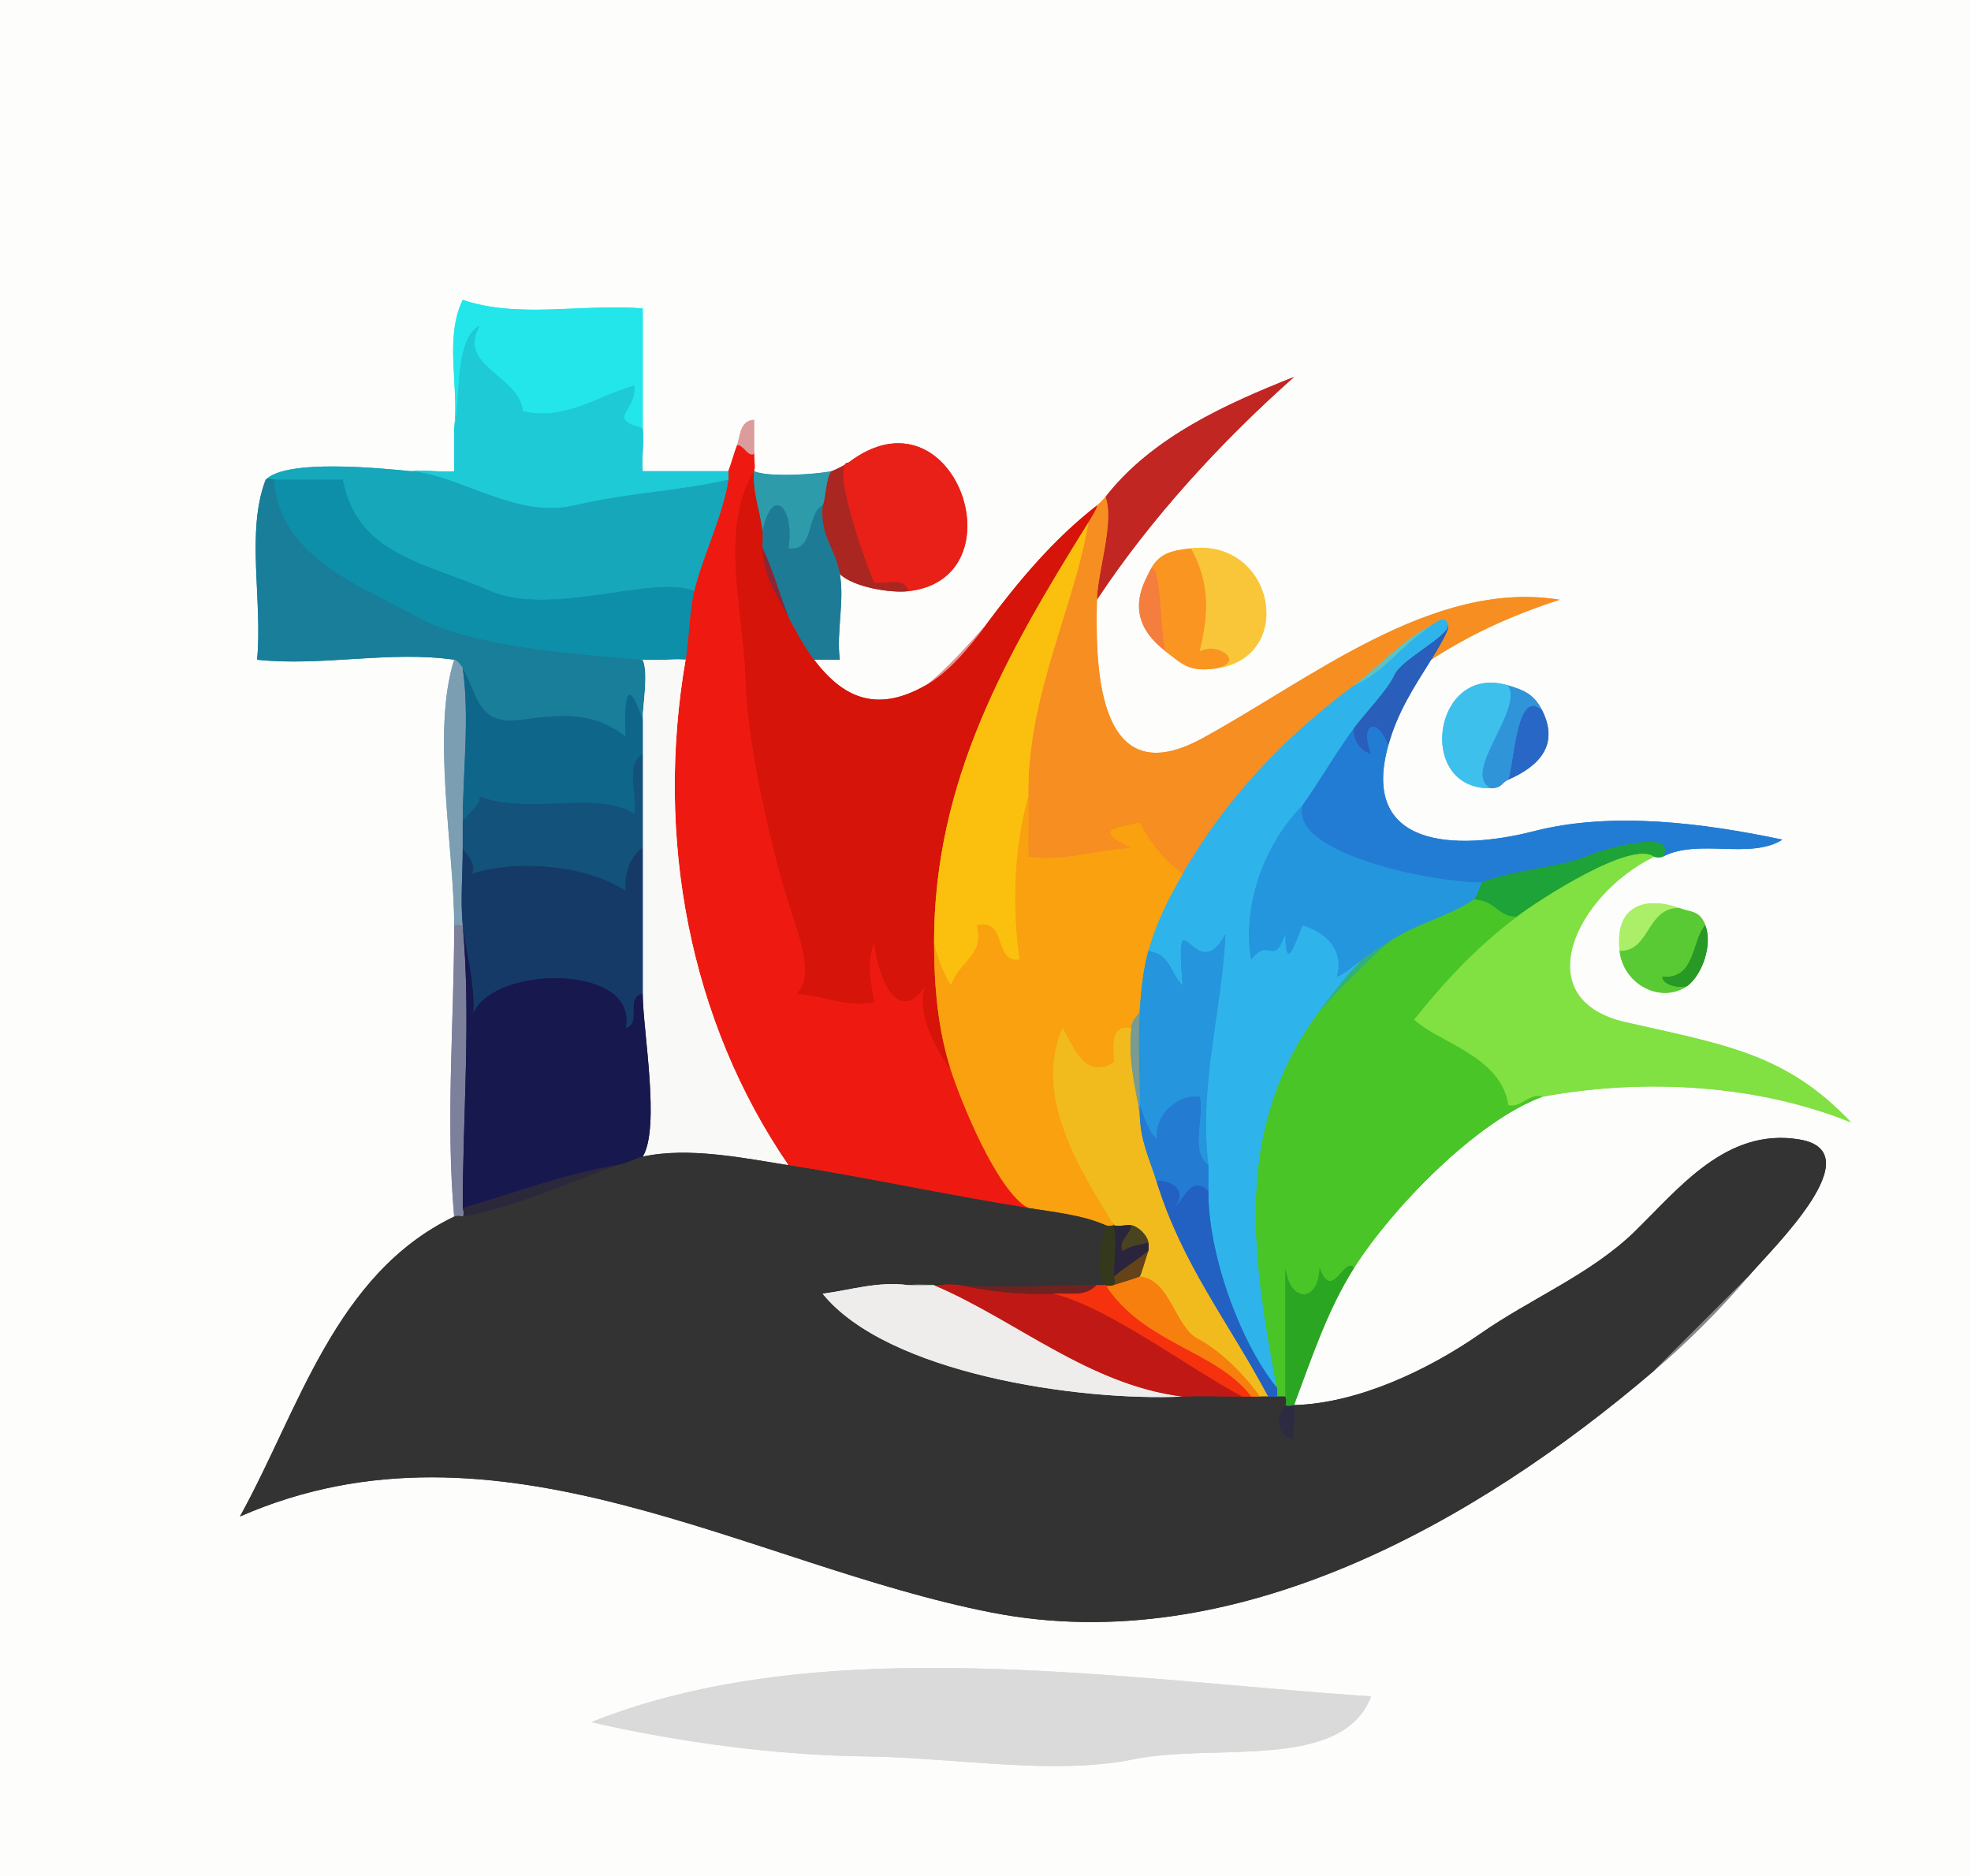 <svg xmlns="http://www.w3.org/2000/svg" xmlns:v="https://svgstorm.com"
viewBox = "0 0 230 219"
width="230"
height="219">
<g fill="None" fill-opacity="0.0" stroke="#FDFDFC" stroke-opacity="1.00" stroke-width="0.3"><path d="
M 0.00 219.00 
L 230.00 219.00
L 230.00 0.00
L 0.00 0.00
L 0.00 219.00
M 75.00 50.00 
C 75.20 51.64 74.85 53.35 75.00 55.00
C 78.33 55.00 81.67 55.00 85.00 55.00
C 85.37 54.00 85.63 52.98 86.00 52.00
C 86.39 50.97 86.28 49.10 88.00 49.00
C 88.00 50.33 88.00 51.67 88.00 53.00
C 87.98 53.50 88.16 54.55 88.00 55.00
C 89.63 55.73 95.22 55.38 97.00 55.00
C 97.36 54.92 98.74 54.20 99.00 54.00
C 111.36 44.58 119.27 67.51 106.00 69.00
C 103.87 69.24 99.59 68.52 98.00 67.00
C 98.57 70.23 97.57 73.74 98.00 77.00
C 97.00 77.00 96.00 77.00 95.00 77.00
C 98.63 81.83 102.65 83.04 108.00 80.00
C 109.95 78.69 113.45 74.78 115.00 73.00
C 118.78 67.92 122.90 62.97 128.00 59.00
C 128.04 59.01 128.79 58.27 129.00 58.00
C 134.44 51.01 143.12 47.13 151.00 44.00
C 142.38 51.65 134.20 60.61 128.00 70.00
C 127.87 76.66 127.59 93.08 140.22 86.22 C 152.85 79.36 167.17 67.58 182.00 70.00
C 176.70 71.70 171.70 73.94 167.00 77.00
C 164.96 80.28 163.10 83.06 162.00 87.00
C 158.67 98.94 169.85 99.36 179.01 97.01 C 188.17 94.65 199.00 96.10 208.00 98.00
C 204.18 100.39 198.22 97.80 194.00 100.00
C 193.56 100.16 193.00 100.00 193.00 100.00
C 183.92 104.44 178.03 116.66 189.69 119.31 C 201.36 121.95 208.47 123.01 216.00 131.00
C 205.12 126.60 192.03 125.79 180.00 128.00
C 172.14 130.90 162.30 141.20 158.00 148.00
C 154.86 152.96 153.02 158.63 151.00 164.00
C 158.49 163.80 166.72 159.86 172.70 155.70 C 178.67 151.53 185.61 148.75 190.75 143.75 C 195.89 138.75 201.45 131.55 210.00 133.00 C 218.55 134.45 206.85 145.67 204.00 149.00
C 200.63 152.94 196.89 156.67 193.00 160.00
C 172.36 177.64 144.10 193.73 115.78 188.22 C 87.45 182.71 58.03 163.84 28.00 177.00
C 34.89 164.54 39.09 148.69 53.00 142.00
C 51.99 130.87 53.00 119.18 53.00 108.00
C 53.00 99.14 50.32 85.37 53.00 77.00
C 45.49 75.92 37.55 77.81 30.00 77.00
C 30.66 70.17 28.68 62.01 31.00 56.00
C 33.38 53.53 44.39 54.65 48.00 55.00
C 49.64 54.80 51.35 55.15 53.00 55.00
C 53.00 53.33 53.00 51.67 53.00 50.00
C 53.60 45.06 51.82 39.52 54.00 35.00
C 60.51 37.23 68.08 35.41 75.00 36.00
C 75.00 40.67 75.00 45.33 75.00 50.00
M 142.00 78.00 
C 138.79 78.47 138.05 77.59 136.00 76.00
C 132.87 73.58 131.97 70.73 134.00 67.00
C 135.08 64.55 136.62 64.28 139.00 64.00
C 148.70 62.88 151.29 76.63 142.00 78.00
M 176.00 80.00 
C 177.89 80.57 179.06 81.06 180.00 83.00
C 181.97 87.04 179.49 89.48 176.00 91.00
C 175.21 91.35 175.30 91.97 174.00 92.00
C 165.16 92.23 167.18 77.34 176.00 80.00
M 196.00 106.00 
C 197.44 106.52 198.34 106.27 199.00 108.00
C 199.87 110.28 198.64 113.68 197.00 115.00
C 193.91 117.25 189.44 114.95 189.00 111.00
C 188.38 105.52 192.16 104.61 196.00 106.00
M 160.00 198.00 
C 156.63 206.81 141.67 203.41 132.33 205.33 C 122.99 207.25 111.42 205.13 101.00 205.00 C 90.58 204.88 78.96 203.31 69.00 201.00
C 95.91 190.25 130.58 196.02 160.00 198.00 Z"/>
</g>
<g fill="None" fill-opacity="0.0" stroke="#22E6EA" stroke-opacity="1.00" stroke-width="0.3"><path d="
M 53.00 50.00 
C 53.82 46.66 52.95 39.56 56.00 38.00
C 53.16 42.69 60.71 43.92 61.00 48.00
C 65.96 49.14 69.70 46.24 74.00 45.00
C 74.39 48.05 70.56 48.75 75.00 50.00
C 75.00 45.33 75.00 40.67 75.00 36.00
C 68.08 35.41 60.51 37.23 54.00 35.00
C 51.82 39.52 53.60 45.06 53.00 50.00 Z"/>
</g>
<g fill="None" fill-opacity="0.0" stroke="#1ECAD6" stroke-opacity="1.00" stroke-width="0.3"><path d="
M 53.00 50.00 
C 53.00 51.67 53.00 53.33 53.00 55.00
C 51.35 55.15 49.64 54.80 48.00 55.00
C 53.93 55.57 60.20 60.56 67.00 59.00 C 73.80 57.44 78.58 57.43 85.00 56.00
C 85.08 55.51 85.00 55.00 85.00 55.00
C 81.67 55.00 78.33 55.00 75.00 55.00
C 74.85 53.35 75.20 51.64 75.00 50.00
C 70.56 48.75 74.39 48.05 74.00 45.00
C 69.70 46.24 65.96 49.14 61.00 48.00
C 60.71 43.92 53.16 42.69 56.00 38.00
C 52.95 39.56 53.82 46.66 53.00 50.00 Z"/>
</g>
<g fill="None" fill-opacity="0.0" stroke="#C22622" stroke-opacity="1.00" stroke-width="0.3"><path d="
M 129.00 58.00 
C 130.07 60.92 128.07 66.72 128.00 70.00
C 134.20 60.61 142.38 51.65 151.00 44.00
C 143.12 47.13 134.44 51.01 129.00 58.00 Z"/>
</g>
<g fill="None" fill-opacity="0.0" stroke="#DD9C9C" stroke-opacity="1.00" stroke-width="0.3"><path d="
M 86.00 52.00 
C 86.65 51.77 87.27 53.43 88.00 53.00
C 88.00 51.67 88.00 50.33 88.00 49.00
C 86.28 49.10 86.39 50.97 86.00 52.00 Z"/>
</g>
<g fill="None" fill-opacity="0.0" stroke="#EE1A11" stroke-opacity="1.00" stroke-width="0.3"><path d="
M 85.00 55.00 
C 85.00 55.00 85.08 55.51 85.00 56.00
C 84.29 60.37 81.93 65.05 81.00 69.00
C 80.39 71.59 80.45 74.37 80.00 77.00
C 76.43 97.73 80.42 119.11 92.00 136.00
C 101.37 137.49 110.62 139.51 120.00 141.00
C 116.32 138.99 112.12 128.46 111.00 125.00
C 110.46 124.16 106.60 118.86 108.00 115.00
C 105.12 119.45 102.64 115.10 102.00 110.00
C 101.07 112.29 101.60 114.42 102.00 117.00
C 98.74 117.60 96.09 116.17 93.00 116.00
C 95.44 113.38 92.63 108.06 91.02 101.97 C 89.41 95.88 87.21 86.47 87.00 79.00 C 86.79 71.53 83.89 61.70 88.00 55.00
C 88.16 54.55 87.98 53.50 88.00 53.00
C 87.27 53.43 86.65 51.77 86.00 52.00
C 85.63 52.98 85.37 54.00 85.00 55.00 Z"/>
</g>
<g fill="None" fill-opacity="0.0" stroke="#E92017" stroke-opacity="1.00" stroke-width="0.3"><path d="
M 99.00 54.00 
C 96.78 54.00 101.14 66.16 102.00 68.00
C 103.28 68.28 105.50 67.24 106.00 69.00
C 119.27 67.51 111.36 44.58 99.00 54.00 Z"/>
</g>
<g fill="None" fill-opacity="0.0" stroke="#AA2621" stroke-opacity="1.00" stroke-width="0.3"><path d="
M 97.00 55.00 
C 96.39 55.73 96.36 58.05 96.00 59.00
C 95.62 62.54 97.47 63.99 98.00 67.00
C 99.59 68.52 103.87 69.24 106.00 69.00
C 105.50 67.24 103.28 68.28 102.00 68.00
C 101.14 66.16 96.78 54.00 99.00 54.00
C 98.74 54.20 97.36 54.92 97.00 55.00 Z"/>
</g>
<g fill="None" fill-opacity="0.0" stroke="#16A7BB" stroke-opacity="1.00" stroke-width="0.3"><path d="
M 31.00 56.00 
C 31.26 55.75 32.00 56.00 32.00 56.00
C 34.67 56.00 37.33 56.00 40.00 56.00
C 41.66 64.83 49.83 65.73 57.07 68.93 C 64.32 72.13 76.34 66.98 81.00 69.00
C 81.93 65.05 84.29 60.37 85.00 56.00
C 78.58 57.43 73.80 57.44 67.00 59.00 C 60.20 60.56 53.93 55.57 48.00 55.00
C 44.39 54.65 33.38 53.53 31.00 56.00 Z"/>
</g>
<g fill="None" fill-opacity="0.0" stroke="#D61409" stroke-opacity="1.00" stroke-width="0.3"><path d="
M 111.00 125.00 
C 109.46 120.27 109.00 115.17 109.00 110.00
C 109.00 91.13 117.41 76.40 127.00 61.00
C 127.08 60.88 128.22 59.08 128.00 59.00
C 122.90 62.97 118.78 67.92 115.00 73.00
C 113.14 75.51 110.71 78.46 108.00 80.00
C 102.65 83.04 98.63 81.83 95.00 77.00
C 93.86 75.49 92.97 73.79 92.00 72.00
C 90.60 69.41 89.14 67.34 89.00 64.00
C 88.98 63.50 89.06 62.49 89.00 62.00
C 88.71 59.58 87.82 57.56 88.00 55.00
C 83.89 61.70 86.79 71.53 87.00 79.00 C 87.21 86.47 89.41 95.88 91.02 101.97 C 92.63 108.06 95.44 113.38 93.00 116.00
C 96.09 116.17 98.74 117.60 102.00 117.00
C 101.60 114.42 101.07 112.29 102.00 110.00
C 102.64 115.10 105.12 119.45 108.00 115.00
C 106.60 118.86 110.46 124.16 111.00 125.00 Z"/>
</g>
<g fill="None" fill-opacity="0.0" stroke="#2D9BA9" stroke-opacity="1.00" stroke-width="0.3"><path d="
M 89.00 62.00 
C 90.09 56.56 92.76 59.25 92.00 64.00
C 95.11 64.45 94.07 59.97 96.00 59.00
C 96.36 58.05 96.39 55.73 97.00 55.00
C 95.22 55.38 89.63 55.73 88.00 55.00
C 87.82 57.56 88.71 59.58 89.00 62.00 Z"/>
</g>
<g fill="None" fill-opacity="0.0" stroke="#187E9A" stroke-opacity="1.00" stroke-width="0.3"><path d="
M 53.00 77.00 
C 53.35 77.05 53.82 77.67 54.00 78.00
C 55.87 81.49 55.76 84.75 61.00 84.00 C 66.24 83.24 69.68 83.32 73.00 86.00
C 72.86 81.34 73.16 78.78 75.00 84.00
C 75.00 82.25 75.72 78.56 75.00 77.00
C 67.61 76.41 54.86 75.44 48.90 72.10 C 42.94 68.76 32.46 65.15 32.00 56.00
C 32.00 56.00 31.26 55.75 31.00 56.00
C 28.68 62.01 30.66 70.17 30.00 77.00
C 37.55 77.81 45.49 75.92 53.00 77.00 Z"/>
</g>
<g fill="None" fill-opacity="0.0" stroke="#0D8FA9" stroke-opacity="1.00" stroke-width="0.3"><path d="
M 75.00 77.00 
C 76.66 77.13 78.34 76.90 80.00 77.00
C 80.45 74.37 80.39 71.59 81.00 69.00
C 76.34 66.98 64.32 72.13 57.07 68.93 C 49.83 65.73 41.66 64.83 40.00 56.00
C 37.33 56.00 34.67 56.00 32.00 56.00
C 32.46 65.15 42.94 68.76 48.90 72.10 C 54.86 75.44 67.61 76.41 75.00 77.00 Z"/>
</g>
<g fill="None" fill-opacity="0.0" stroke="#1E7B96" stroke-opacity="1.00" stroke-width="0.3"><path d="
M 89.00 62.00 
C 89.06 62.49 88.98 63.50 89.00 64.00
C 90.15 66.41 90.93 69.33 92.00 72.00
C 92.97 73.79 93.86 75.49 95.00 77.00
C 96.00 77.00 97.00 77.00 98.00 77.00
C 97.57 73.74 98.57 70.23 98.00 67.00
C 97.47 63.99 95.62 62.54 96.00 59.00
C 94.07 59.97 95.11 64.45 92.00 64.00
C 92.76 59.25 90.09 56.56 89.00 62.00 Z"/>
</g>
<g fill="None" fill-opacity="0.0" stroke="#F68E22" stroke-opacity="1.00" stroke-width="0.3"><path d="
M 128.00 59.00 
C 128.22 59.08 127.08 60.88 127.00 61.00
C 125.41 70.72 119.77 81.39 120.00 93.00
C 120.05 95.33 119.96 97.67 120.00 100.00
C 124.26 100.61 127.92 99.17 132.00 99.00
C 128.03 96.88 129.33 96.82 133.00 96.00
C 134.25 98.45 135.78 100.35 138.00 102.00
C 143.04 93.23 149.88 86.04 158.00 80.00
C 160.83 77.90 163.67 74.66 167.00 73.00
C 167.80 72.60 168.61 71.63 169.00 73.00
C 169.16 73.56 167.36 76.43 167.00 77.00
C 171.70 73.94 176.70 71.70 182.00 70.00
C 167.17 67.58 152.85 79.36 140.22 86.22 C 127.59 93.08 127.87 76.66 128.00 70.00
C 128.07 66.72 130.07 60.92 129.00 58.00
C 128.79 58.27 128.04 59.01 128.00 59.00 Z"/>
</g>
<g fill="None" fill-opacity="0.0" stroke="#FAC00D" stroke-opacity="1.00" stroke-width="0.3"><path d="
M 109.00 110.00 
C 109.16 111.05 110.18 114.11 111.00 115.00
C 111.87 112.22 114.98 111.50 114.00 108.00
C 117.62 107.13 115.85 112.51 119.00 112.00
C 118.07 105.90 118.37 98.72 120.00 93.00
C 119.77 81.39 125.41 70.72 127.00 61.00
C 117.41 76.40 109.00 91.13 109.00 110.00 Z"/>
</g>
<g fill="None" fill-opacity="0.0" stroke="#8D2535" stroke-opacity="1.00" stroke-width="0.3"><path d="
M 92.00 72.00 
C 90.93 69.33 90.15 66.41 89.00 64.00
C 89.14 67.34 90.60 69.41 92.00 72.00 Z"/>
</g>
<g fill="None" fill-opacity="0.0" stroke="#FA9521" stroke-opacity="1.00" stroke-width="0.3"><path d="
M 134.00 67.00 
C 135.48 63.63 135.41 75.05 136.00 76.00
C 138.05 77.59 138.79 78.47 142.00 78.00
C 145.27 77.30 142.28 74.87 140.00 76.00
C 141.05 71.84 141.25 68.06 139.00 64.00
C 136.62 64.28 135.08 64.55 134.00 67.00 Z"/>
</g>
<g fill="None" fill-opacity="0.0" stroke="#F9C63A" stroke-opacity="1.00" stroke-width="0.3"><path d="
M 142.00 78.00 
C 151.29 76.63 148.70 62.88 139.00 64.00
C 141.25 68.06 141.05 71.84 140.00 76.00
C 142.28 74.87 145.27 77.30 142.00 78.00 Z"/>
</g>
<g fill="None" fill-opacity="0.0" stroke="#F47E3D" stroke-opacity="1.00" stroke-width="0.3"><path d="
M 134.00 67.00 
C 131.97 70.73 132.87 73.58 136.00 76.00
C 135.41 75.05 135.48 63.63 134.00 67.00 Z"/>
</g>
<g fill="None" fill-opacity="0.0" stroke="#2EB4EA" stroke-opacity="1.00" stroke-width="0.3"><path d="
M 167.00 73.00 
C 163.30 75.50 161.66 78.31 158.00 80.00
C 149.88 86.04 143.04 93.23 138.00 102.00
C 136.33 104.90 134.87 107.73 134.00 111.00
C 136.65 111.38 136.54 113.61 138.00 115.00
C 137.05 103.34 139.52 115.71 143.00 109.00
C 142.58 118.04 139.88 126.55 141.00 136.00
C 141.00 137.00 141.00 138.00 141.00 139.00
C 140.97 146.26 144.59 156.50 149.00 162.00
C 146.10 146.46 143.84 131.67 154.00 118.00
C 155.43 116.08 157.30 113.56 159.00 112.00
C 157.95 112.63 157.13 113.58 156.00 114.00
C 156.89 110.86 154.71 108.79 152.00 108.00
C 151.10 110.22 150.01 113.61 150.00 109.00
C 148.50 113.07 148.17 109.18 146.00 112.00
C 144.89 105.68 147.58 98.46 152.00 94.00
C 153.93 91.27 155.99 87.73 158.00 85.00
C 159.28 83.26 161.94 80.56 162.75 78.75 C 163.57 76.95 168.95 74.35 169.00 73.00
C 168.61 71.63 167.80 72.60 167.00 73.00 Z"/>
</g>
<g fill="None" fill-opacity="0.0" stroke="#E89190" stroke-opacity="1.00" stroke-width="0.3"><path d="
M 108.00 80.00 
C 110.71 78.46 113.14 75.51 115.00 73.00
C 113.45 74.78 109.95 78.69 108.00 80.00 Z"/>
</g>
<g fill="None" fill-opacity="0.0" stroke="#5DC4C3" stroke-opacity="1.00" stroke-width="0.3"><path d="
M 158.00 80.00 
C 161.66 78.31 163.30 75.50 167.00 73.00
C 163.67 74.66 160.83 77.90 158.00 80.00 Z"/>
</g>
<g fill="None" fill-opacity="0.0" stroke="#295EBA" stroke-opacity="1.00" stroke-width="0.3"><path d="
M 158.00 85.00 
C 157.75 86.28 158.75 87.72 160.00 88.00
C 158.62 84.44 160.70 83.53 162.00 87.00
C 163.10 83.06 164.96 80.28 167.00 77.00
C 167.36 76.43 169.16 73.56 169.00 73.00
C 168.95 74.35 163.57 76.95 162.75 78.75 C 161.94 80.56 159.28 83.26 158.00 85.00 Z"/>
</g>
<g fill="None" fill-opacity="0.0" stroke="#7B9EB2" stroke-opacity="1.00" stroke-width="0.3"><path d="
M 53.00 108.00 
C 53.00 107.96 54.00 108.00 54.00 108.00
C 53.72 105.06 54.00 101.95 54.00 99.00
C 54.00 98.00 54.00 97.00 54.00 96.00
C 54.00 90.20 54.83 83.73 54.00 78.00
C 53.82 77.67 53.35 77.05 53.00 77.00
C 50.32 85.37 53.00 99.14 53.00 108.00 Z"/>
</g>
<g fill="None" fill-opacity="0.0" stroke="#F9F9F7" stroke-opacity="1.00" stroke-width="0.3"><path d="
M 75.00 84.00 
C 75.00 85.33 75.00 86.67 75.00 88.00
C 75.00 91.67 75.00 95.33 75.00 99.00
C 75.00 104.67 75.00 110.33 75.00 116.00
C 75.00 120.16 77.09 131.56 75.00 135.00
C 80.32 133.83 86.94 135.19 92.00 136.00
C 80.42 119.11 76.43 97.73 80.00 77.00
C 78.34 76.90 76.66 77.13 75.00 77.00
C 75.72 78.56 75.00 82.25 75.00 84.00 Z"/>
</g>
<g fill="None" fill-opacity="0.0" stroke="#0F668B" stroke-opacity="1.00" stroke-width="0.3"><path d="
M 54.00 96.00 
C 54.19 95.24 56.06 94.17 56.00 93.00
C 61.65 95.13 69.96 92.24 74.00 95.00
C 74.52 92.81 72.86 89.38 75.00 88.00
C 75.00 86.67 75.00 85.33 75.00 84.00
C 73.16 78.78 72.86 81.34 73.00 86.00
C 69.68 83.32 66.24 83.24 61.00 84.00 C 55.76 84.75 55.87 81.49 54.00 78.00
C 54.83 83.73 54.00 90.20 54.00 96.00 Z"/>
</g>
<g fill="None" fill-opacity="0.0" stroke="#3EC0EC" stroke-opacity="1.00" stroke-width="0.3"><path d="
M 174.00 92.00 
C 170.43 90.28 177.80 82.96 176.00 80.00
C 167.18 77.34 165.16 92.23 174.00 92.00 Z"/>
</g>
<g fill="None" fill-opacity="0.0" stroke="#3094D9" stroke-opacity="1.00" stroke-width="0.3"><path d="
M 174.00 92.00 
C 175.30 91.97 175.21 91.35 176.00 91.00
C 176.69 89.79 176.92 79.91 180.00 83.00
C 179.06 81.06 177.89 80.57 176.00 80.00
C 177.80 82.96 170.43 90.28 174.00 92.00 Z"/>
</g>
<g fill="None" fill-opacity="0.0" stroke="#2867C6" stroke-opacity="1.00" stroke-width="0.3"><path d="
M 176.00 91.00 
C 179.49 89.48 181.97 87.04 180.00 83.00
C 176.92 79.91 176.69 89.79 176.00 91.00 Z"/>
</g>
<g fill="None" fill-opacity="0.0" stroke="#237CD3" stroke-opacity="1.00" stroke-width="0.3"><path d="
M 158.00 85.00 
C 155.99 87.73 153.93 91.27 152.00 94.00
C 150.35 99.57 167.16 103.08 173.00 103.00
C 175.64 101.76 182.50 101.10 185.01 100.01 C 187.52 98.91 195.96 96.73 194.00 100.00
C 198.22 97.80 204.18 100.39 208.00 98.00
C 199.00 96.10 188.17 94.65 179.01 97.01 C 169.85 99.36 158.67 98.94 162.00 87.00
C 160.70 83.53 158.62 84.44 160.00 88.00
C 158.75 87.72 157.75 86.28 158.00 85.00 Z"/>
</g>
<g fill="None" fill-opacity="0.0" stroke="#12527B" stroke-opacity="1.00" stroke-width="0.3"><path d="
M 54.00 96.00 
C 54.00 97.00 54.00 98.00 54.00 99.00
C 54.09 99.50 55.83 100.86 55.00 102.00
C 60.57 100.25 68.64 101.05 73.00 104.00
C 72.86 102.19 73.44 99.92 75.00 99.00
C 75.00 95.33 75.00 91.67 75.00 88.00
C 72.86 89.38 74.52 92.81 74.00 95.00
C 69.96 92.24 61.65 95.13 56.00 93.00
C 56.06 94.17 54.19 95.24 54.00 96.00 Z"/>
</g>
<g fill="None" fill-opacity="0.0" stroke="#F9A10F" stroke-opacity="1.00" stroke-width="0.3"><path d="
M 109.00 110.00 
C 109.00 115.17 109.46 120.27 111.00 125.00
C 112.12 128.46 116.32 138.99 120.00 141.00
C 123.22 141.51 126.30 141.82 129.00 143.00
C 129.42 143.18 130.00 143.00 130.00 143.00
C 125.94 136.39 120.55 127.85 124.00 120.00
C 125.27 122.19 126.56 126.08 130.00 124.00
C 130.01 122.39 129.41 119.57 132.00 120.00
C 132.16 118.74 132.76 118.78 133.00 118.00
C 133.16 115.58 133.38 113.32 134.00 111.00
C 134.87 107.73 136.33 104.90 138.00 102.00
C 135.78 100.35 134.25 98.45 133.00 96.00
C 129.33 96.82 128.03 96.88 132.00 99.00
C 127.92 99.17 124.26 100.61 120.00 100.00
C 119.96 97.67 120.05 95.33 120.00 93.00
C 118.37 98.72 118.07 105.90 119.00 112.00
C 115.85 112.51 117.62 107.13 114.00 108.00
C 114.98 111.50 111.87 112.22 111.00 115.00
C 110.18 114.11 109.16 111.05 109.00 110.00 Z"/>
</g>
<g fill="None" fill-opacity="0.0" stroke="#2496DE" stroke-opacity="1.00" stroke-width="0.3"><path d="
M 159.00 112.00 
C 159.85 111.22 161.09 110.63 162.00 110.00
C 165.15 107.82 169.16 106.96 172.00 105.00
C 172.35 104.76 172.76 103.11 173.00 103.00
C 167.16 103.08 150.35 99.57 152.00 94.00
C 147.58 98.46 144.89 105.68 146.00 112.00
C 148.17 109.18 148.50 113.07 150.00 109.00
C 150.01 113.61 151.10 110.22 152.00 108.00
C 154.71 108.79 156.89 110.86 156.00 114.00
C 157.13 113.58 157.95 112.63 159.00 112.00 Z"/>
</g>
<g fill="None" fill-opacity="0.0" stroke="#1DA338" stroke-opacity="1.00" stroke-width="0.3"><path d="
M 173.00 103.00 
C 172.76 103.11 172.35 104.76 172.00 105.00
C 174.63 105.14 174.66 107.00 177.00 107.00
C 179.90 104.84 190.37 98.08 193.00 100.00
C 193.00 100.00 193.56 100.16 194.00 100.00
C 195.96 96.73 187.52 98.91 185.01 100.01 C 182.50 101.10 175.64 101.76 173.00 103.00 Z"/>
</g>
<g fill="None" fill-opacity="0.0" stroke="#163A68" stroke-opacity="1.00" stroke-width="0.3"><path d="
M 54.00 108.00 
C 54.32 111.27 55.84 116.02 55.00 120.00
C 54.30 112.69 74.72 111.80 73.00 120.00
C 74.98 119.53 72.89 116.40 75.00 116.00
C 75.00 110.33 75.00 104.67 75.00 99.00
C 73.44 99.92 72.86 102.19 73.00 104.00
C 68.64 101.05 60.57 100.25 55.00 102.00
C 55.83 100.86 54.09 99.50 54.00 99.00
C 54.00 101.95 53.72 105.06 54.00 108.00 Z"/>
</g>
<g fill="None" fill-opacity="0.0" stroke="#81E042" stroke-opacity="1.00" stroke-width="0.3"><path d="
M 177.00 107.00 
C 172.52 110.33 168.59 114.49 165.00 119.00
C 167.61 121.61 175.16 123.21 176.00 129.00
C 177.54 129.37 178.40 127.57 180.00 128.00
C 192.03 125.79 205.12 126.60 216.00 131.00
C 208.47 123.01 201.36 121.95 189.69 119.31 C 178.03 116.66 183.92 104.44 193.00 100.00
C 190.37 98.08 179.90 104.84 177.00 107.00 Z"/>
</g>
<g fill="None" fill-opacity="0.0" stroke="#49C528" stroke-opacity="1.00" stroke-width="0.3"><path d="
M 162.00 110.00 
C 159.52 112.16 156.11 115.58 154.00 118.00
C 143.84 131.67 146.10 146.46 149.00 162.00
C 149.09 162.48 149.00 163.00 149.00 163.00
C 149.50 163.00 150.00 163.00 150.00 163.00
C 150.00 158.00 150.00 153.00 150.00 148.00
C 150.48 152.06 153.83 152.14 154.00 148.00
C 155.44 152.07 156.91 146.49 158.00 148.00
C 162.30 141.20 172.14 130.90 180.00 128.00
C 178.40 127.57 177.54 129.37 176.00 129.00
C 175.16 123.21 167.61 121.61 165.00 119.00
C 168.59 114.49 172.52 110.33 177.00 107.00
C 174.66 107.00 174.63 105.14 172.00 105.00
C 169.16 106.96 165.15 107.82 162.00 110.00 Z"/>
</g>
<g fill="None" fill-opacity="0.0" stroke="#AAEF67" stroke-opacity="1.00" stroke-width="0.3"><path d="
M 189.00 111.00 
C 192.59 111.08 192.15 105.85 196.00 106.00
C 192.16 104.61 188.38 105.52 189.00 111.00 Z"/>
</g>
<g fill="None" fill-opacity="0.0" stroke="#5ACA34" stroke-opacity="1.00" stroke-width="0.3"><path d="
M 189.00 111.00 
C 189.44 114.95 193.91 117.25 197.00 115.00
C 196.45 115.45 193.96 115.09 194.00 114.00
C 197.89 114.35 197.40 109.70 199.00 108.00
C 198.34 106.27 197.44 106.52 196.00 106.00
C 192.15 105.85 192.59 111.08 189.00 111.00 Z"/>
</g>
<g fill="None" fill-opacity="0.0" stroke="#7D809B" stroke-opacity="1.00" stroke-width="0.3"><path d="
M 53.00 142.00 
C 53.44 141.84 54.00 142.00 54.00 142.00
C 54.25 141.75 54.00 141.00 54.00 141.00
C 54.00 130.15 54.98 118.80 54.00 108.00
C 54.00 108.00 53.00 107.96 53.00 108.00
C 53.00 119.18 51.99 130.87 53.00 142.00 Z"/>
</g>
<g fill="None" fill-opacity="0.0" stroke="#17184E" stroke-opacity="1.00" stroke-width="0.3"><path d="
M 54.00 141.00 
C 60.09 139.25 65.67 137.07 72.00 136.00
C 73.12 135.81 74.34 135.14 75.00 135.00
C 77.09 131.56 75.00 120.16 75.00 116.00
C 72.89 116.40 74.98 119.53 73.00 120.00
C 74.72 111.80 54.30 112.69 55.00 120.00
C 55.84 116.02 54.32 111.27 54.00 108.00
C 54.98 118.80 54.00 130.15 54.00 141.00 Z"/>
</g>
<g fill="None" fill-opacity="0.0" stroke="#2595DD" stroke-opacity="1.00" stroke-width="0.3"><path d="
M 134.00 111.00 
C 133.38 113.32 133.16 115.58 133.00 118.00
C 132.75 121.63 133.00 125.36 133.00 129.00
C 133.40 130.07 134.03 132.17 135.00 133.00
C 134.72 130.28 137.18 127.73 140.00 128.00
C 140.56 130.52 138.81 134.30 141.00 136.00
C 139.88 126.55 142.58 118.04 143.00 109.00
C 139.52 115.71 137.05 103.34 138.00 115.00
C 136.54 113.61 136.65 111.38 134.00 111.00 Z"/>
</g>
<g fill="None" fill-opacity="0.0" stroke="#279924" stroke-opacity="1.00" stroke-width="0.3"><path d="
M 197.00 115.00 
C 198.64 113.68 199.87 110.28 199.00 108.00
C 197.40 109.70 197.89 114.35 194.00 114.00
C 193.96 115.09 196.45 115.45 197.00 115.00 Z"/>
</g>
<g fill="None" fill-opacity="0.0" stroke="#31B07C" stroke-opacity="1.00" stroke-width="0.3"><path d="
M 159.00 112.00 
C 157.30 113.56 155.43 116.08 154.00 118.00
C 156.11 115.58 159.52 112.16 162.00 110.00
C 161.09 110.63 159.85 111.22 159.00 112.00 Z"/>
</g>
<g fill="None" fill-opacity="0.0" stroke="#7A9B90" stroke-opacity="1.00" stroke-width="0.3"><path d="
M 132.00 120.00 
C 131.56 123.54 132.50 127.20 133.00 130.00
C 132.99 129.50 133.00 129.00 133.00 129.00
C 133.00 125.36 132.75 121.63 133.00 118.00
C 132.76 118.78 132.16 118.74 132.00 120.00 Z"/>
</g>
<g fill="None" fill-opacity="0.0" stroke="#F2BB1D" stroke-opacity="1.00" stroke-width="0.3"><path d="
M 130.00 143.00 
C 130.35 143.23 131.52 142.91 132.00 143.00
C 132.85 143.16 133.87 144.17 134.00 145.00
C 134.07 145.49 134.00 146.00 134.00 146.00
C 133.85 146.40 133.12 148.88 133.00 149.00
C 136.51 149.29 137.10 154.85 139.75 156.25 C 142.41 157.65 145.23 160.47 147.00 163.00
C 147.50 163.00 148.00 163.00 148.00 163.00
C 143.29 154.18 138.01 147.65 135.00 138.00
C 134.11 135.14 133.07 133.18 133.00 130.00
C 132.50 127.20 131.56 123.54 132.00 120.00
C 129.41 119.57 130.01 122.39 130.00 124.00
C 126.56 126.08 125.27 122.19 124.00 120.00
C 120.55 127.85 125.94 136.39 130.00 143.00 Z"/>
</g>
<g fill="None" fill-opacity="0.0" stroke="#247BD2" stroke-opacity="1.00" stroke-width="0.3"><path d="
M 133.00 129.00 
C 133.00 129.00 132.99 129.50 133.00 130.00
C 133.07 133.18 134.11 135.14 135.00 138.00
C 134.67 137.49 139.26 138.08 137.00 141.00
C 138.25 139.99 138.92 137.13 141.00 139.00
C 141.00 138.00 141.00 137.00 141.00 136.00
C 138.81 134.30 140.56 130.52 140.00 128.00
C 137.18 127.73 134.72 130.28 135.00 133.00
C 134.03 132.17 133.40 130.07 133.00 129.00 Z"/>
</g>
<g fill="None" fill-opacity="0.0" stroke="#333333" stroke-opacity="1.00" stroke-width="0.3"><path d="
M 151.00 164.00 
C 151.17 165.31 150.87 166.68 151.00 168.00
C 148.86 167.44 148.89 165.46 150.00 164.00
C 150.20 163.60 150.00 163.00 150.00 163.00
C 150.00 163.00 149.50 163.00 149.00 163.00
C 148.50 163.00 148.00 163.00 148.00 163.00
C 148.00 163.00 147.50 163.00 147.00 163.00
C 146.50 163.00 146.00 163.00 146.00 163.00
C 145.50 163.00 145.00 163.00 145.00 163.00
C 142.68 163.00 140.32 162.89 138.00 163.00
C 125.85 163.56 103.53 160.30 96.00 151.00
C 99.28 150.57 102.47 149.52 106.00 150.00
C 107.84 149.81 110.25 149.87 112.00 150.00
C 117.26 150.40 122.72 150.00 128.00 150.00
C 128.50 150.00 129.00 150.00 129.00 150.00
C 127.74 148.42 128.58 145.00 129.00 143.00
C 126.30 141.82 123.22 141.51 120.00 141.00
C 110.62 139.51 101.37 137.49 92.00 136.00
C 86.94 135.19 80.32 133.83 75.00 135.00
C 74.34 135.14 73.12 135.81 72.00 136.00
C 66.48 137.99 60.16 140.85 54.00 142.00
C 54.00 142.00 53.44 141.84 53.00 142.00
C 39.09 148.69 34.89 164.54 28.00 177.00
C 58.03 163.84 87.45 182.71 115.78 188.22 C 144.10 193.73 172.36 177.64 193.00 160.00
C 196.59 156.41 200.46 152.54 204.00 149.00
C 206.85 145.67 218.55 134.45 210.00 133.00 C 201.45 131.55 195.89 138.75 190.75 143.75 C 185.61 148.75 178.67 151.53 172.70 155.70 C 166.72 159.86 158.49 163.80 151.00 164.00 Z"/>
</g>
<g fill="None" fill-opacity="0.0" stroke="#2C283B" stroke-opacity="1.00" stroke-width="0.3"><path d="
M 54.00 141.00 
C 54.00 141.00 54.25 141.75 54.00 142.00
C 60.16 140.85 66.48 137.99 72.00 136.00
C 65.67 137.07 60.09 139.25 54.00 141.00 Z"/>
</g>
<g fill="None" fill-opacity="0.0" stroke="#2261C1" stroke-opacity="1.00" stroke-width="0.3"><path d="
M 135.00 138.00 
C 138.01 147.65 143.29 154.18 148.00 163.00
C 148.00 163.00 148.50 163.00 149.00 163.00
C 149.00 163.00 149.09 162.48 149.00 162.00
C 144.59 156.50 140.97 146.26 141.00 139.00
C 138.92 137.13 138.25 139.99 137.00 141.00
C 139.26 138.08 134.67 137.49 135.00 138.00 Z"/>
</g>
<g fill="None" fill-opacity="0.0" stroke="#34381C" stroke-opacity="1.00" stroke-width="0.3"><path d="
M 129.00 150.00 
C 129.20 150.24 130.00 150.00 130.00 150.00
C 130.25 149.75 130.00 149.00 130.00 149.00
C 130.00 147.14 130.38 144.82 130.00 143.00
C 130.00 143.00 129.42 143.18 129.00 143.00
C 128.58 145.00 127.74 148.42 129.00 150.00 Z"/>
</g>
<g fill="None" fill-opacity="0.0" stroke="#2B243D" stroke-opacity="1.00" stroke-width="0.3"><path d="
M 130.00 149.00 
C 131.22 147.95 132.82 147.01 134.00 146.00
C 134.00 146.00 134.07 145.49 134.00 145.00
C 132.99 145.32 131.93 145.33 131.00 146.00
C 130.47 144.72 131.97 144.14 132.00 143.00
C 131.52 142.91 130.35 143.23 130.00 143.00
C 130.38 144.82 130.00 147.14 130.00 149.00 Z"/>
</g>
<g fill="None" fill-opacity="0.0" stroke="#494320" stroke-opacity="1.00" stroke-width="0.3"><path d="
M 134.00 145.00 
C 133.87 144.17 132.85 143.16 132.00 143.00
C 131.97 144.14 130.47 144.72 131.00 146.00
C 131.93 145.33 132.99 145.32 134.00 145.00 Z"/>
</g>
<g fill="None" fill-opacity="0.0" stroke="#644318" stroke-opacity="1.00" stroke-width="0.3"><path d="
M 130.00 149.00 
C 130.00 149.00 130.25 149.75 130.00 150.00
C 130.40 149.85 132.88 149.12 133.00 149.00
C 133.12 148.88 133.85 146.40 134.00 146.00
C 132.82 147.01 131.22 147.95 130.00 149.00 Z"/>
</g>
<g fill="None" fill-opacity="0.0" stroke="#2AA623" stroke-opacity="1.00" stroke-width="0.3"><path d="
M 150.00 163.00 
C 150.00 163.00 150.20 163.60 150.00 164.00
C 150.25 164.25 151.00 164.00 151.00 164.00
C 153.02 158.63 154.86 152.96 158.00 148.00
C 156.91 146.49 155.44 152.07 154.00 148.00
C 153.83 152.14 150.48 152.06 150.00 148.00
C 150.00 153.00 150.00 158.00 150.00 163.00 Z"/>
</g>
<g fill="None" fill-opacity="0.0" stroke="#0E2F1C" stroke-opacity="1.00" stroke-width="0.3"><path d="
M 106.00 150.00 
C 107.00 150.03 108.00 150.00 109.00 150.00
C 109.91 150.00 111.12 149.81 112.00 150.00
C 110.25 149.87 107.84 149.81 106.00 150.00 Z"/>
</g>
<g fill="None" fill-opacity="0.0" stroke="#F77F0E" stroke-opacity="1.00" stroke-width="0.3"><path d="
M 130.00 150.00 
C 130.00 150.00 129.20 150.24 129.00 150.00
C 133.50 156.91 141.84 157.58 146.00 163.00
C 146.00 163.00 146.50 163.00 147.00 163.00
C 145.23 160.47 142.41 157.65 139.75 156.25 C 137.10 154.85 136.51 149.29 133.00 149.00
C 132.88 149.12 130.40 149.85 130.00 150.00 Z"/>
</g>
<g fill="None" fill-opacity="0.0" stroke="#868686" stroke-opacity="1.00" stroke-width="0.3"><path d="
M 193.00 160.00 
C 196.89 156.67 200.63 152.94 204.00 149.00
C 200.46 152.54 196.59 156.41 193.00 160.00 Z"/>
</g>
<g fill="None" fill-opacity="0.0" stroke="#EFEDEB" stroke-opacity="1.00" stroke-width="0.3"><path d="
M 138.00 163.00 
C 127.04 161.63 118.46 154.00 109.00 150.00
C 108.00 150.00 107.00 150.03 106.00 150.00
C 102.47 149.52 99.28 150.57 96.00 151.00
C 103.53 160.30 125.85 163.56 138.00 163.00 Z"/>
</g>
<g fill="None" fill-opacity="0.0" stroke="#C01915" stroke-opacity="1.00" stroke-width="0.3"><path d="
M 138.00 163.00 
C 140.32 162.89 142.68 163.00 145.00 163.00
C 139.01 159.86 129.37 152.58 123.00 151.00
C 119.09 151.16 115.20 150.70 112.00 150.00
C 111.12 149.81 109.91 150.00 109.00 150.00
C 118.46 154.00 127.04 161.63 138.00 163.00 Z"/>
</g>
<g fill="None" fill-opacity="0.0" stroke="#6F2321" stroke-opacity="1.00" stroke-width="0.3"><path d="
M 123.00 151.00 
C 125.09 150.92 126.55 151.40 128.00 150.00
C 122.72 150.00 117.26 150.40 112.00 150.00
C 115.20 150.70 119.09 151.16 123.00 151.00 Z"/>
</g>
<g fill="None" fill-opacity="0.0" stroke="#F5310E" stroke-opacity="1.00" stroke-width="0.3"><path d="
M 123.00 151.00 
C 129.37 152.58 139.01 159.86 145.00 163.00
C 145.00 163.00 145.50 163.00 146.00 163.00
C 141.84 157.58 133.50 156.91 129.00 150.00
C 129.00 150.00 128.50 150.00 128.00 150.00
C 126.55 151.40 125.09 150.92 123.00 151.00 Z"/>
</g>
<g fill="None" fill-opacity="0.0" stroke="#2D2B42" stroke-opacity="1.00" stroke-width="0.3"><path d="
M 151.00 164.00 
C 151.00 164.00 150.25 164.25 150.00 164.00
C 148.89 165.46 148.86 167.44 151.00 168.00
C 150.87 166.68 151.17 165.31 151.00 164.00 Z"/>
</g>
<g fill="None" fill-opacity="0.0" stroke="#DADADA" stroke-opacity="1.00" stroke-width="0.3"><path d="
M 160.00 198.00 
C 130.58 196.02 95.91 190.25 69.00 201.00
C 78.96 203.31 90.58 204.88 101.00 205.00 C 111.42 205.13 122.99 207.25 132.33 205.33 C 141.67 203.41 156.63 206.81 160.00 198.00 Z"/>
</g>
<g fill="#FDFDFC" fill-opacity="1.00" stroke="None">
<path d="
M 0.00 219.00 
L 230.00 219.00
L 230.00 0.00
L 0.00 0.00
L 0.00 219.00
M 75.00 50.00 
C 75.20 51.64 74.85 53.35 75.00 55.00
C 78.33 55.00 81.67 55.00 85.00 55.00
C 85.37 54.00 85.63 52.98 86.00 52.00
C 86.39 50.97 86.28 49.10 88.00 49.00
C 88.00 50.33 88.00 51.67 88.00 53.00
C 87.98 53.50 88.16 54.55 88.00 55.00
C 89.63 55.73 95.22 55.38 97.00 55.00
C 97.36 54.92 98.74 54.20 99.00 54.00
C 111.36 44.58 119.27 67.51 106.00 69.00
C 103.87 69.24 99.59 68.52 98.00 67.00
C 98.57 70.23 97.57 73.74 98.00 77.00
C 97.00 77.00 96.00 77.00 95.00 77.00
C 98.63 81.83 102.65 83.04 108.00 80.00
C 109.95 78.69 113.45 74.78 115.00 73.00
C 118.78 67.92 122.90 62.97 128.00 59.00
C 128.04 59.01 128.79 58.27 129.00 58.00
C 134.44 51.01 143.12 47.13 151.00 44.00
C 142.38 51.65 134.20 60.61 128.00 70.00
C 127.87 76.66 127.59 93.08 140.22 86.22 C 152.85 79.36 167.17 67.58 182.00 70.00
C 176.70 71.70 171.70 73.94 167.00 77.00
C 164.96 80.28 163.10 83.06 162.00 87.00
C 158.67 98.94 169.85 99.36 179.01 97.01 C 188.17 94.65 199.00 96.10 208.00 98.00
C 204.18 100.39 198.22 97.80 194.00 100.00
C 193.56 100.16 193.00 100.00 193.00 100.00
C 183.92 104.44 178.03 116.66 189.69 119.31 C 201.36 121.95 208.47 123.01 216.00 131.00
C 205.12 126.60 192.03 125.79 180.00 128.00
C 172.14 130.90 162.30 141.20 158.00 148.00
C 154.86 152.96 153.02 158.63 151.00 164.00
C 158.49 163.80 166.72 159.86 172.70 155.70 C 178.67 151.53 185.61 148.75 190.75 143.75 C 195.89 138.75 201.45 131.55 210.00 133.00 C 218.55 134.45 206.85 145.67 204.00 149.00
C 200.63 152.94 196.89 156.67 193.00 160.00
C 172.36 177.64 144.10 193.73 115.78 188.22 C 87.45 182.71 58.03 163.84 28.00 177.00
C 34.89 164.54 39.09 148.69 53.00 142.00
C 51.99 130.87 53.00 119.18 53.00 108.00
C 53.00 99.14 50.32 85.37 53.00 77.00
C 45.49 75.92 37.55 77.81 30.00 77.00
C 30.66 70.17 28.68 62.01 31.00 56.00
C 33.38 53.53 44.39 54.65 48.00 55.00
C 49.64 54.80 51.35 55.15 53.00 55.00
C 53.00 53.33 53.00 51.67 53.00 50.00
C 53.60 45.06 51.82 39.52 54.00 35.00
C 60.51 37.23 68.08 35.41 75.00 36.00
C 75.00 40.67 75.00 45.33 75.00 50.00
M 142.00 78.00 
C 138.79 78.47 138.05 77.59 136.00 76.00
C 132.87 73.58 131.97 70.73 134.00 67.00
C 135.08 64.55 136.62 64.28 139.00 64.00
C 148.70 62.88 151.29 76.63 142.00 78.00
M 176.00 80.00 
C 177.89 80.57 179.06 81.06 180.00 83.00
C 181.97 87.04 179.49 89.48 176.00 91.00
C 175.21 91.35 175.30 91.97 174.00 92.00
C 165.16 92.23 167.18 77.34 176.00 80.00
M 196.00 106.00 
C 197.44 106.52 198.34 106.27 199.00 108.00
C 199.87 110.28 198.64 113.68 197.00 115.00
C 193.91 117.25 189.44 114.95 189.00 111.00
C 188.38 105.52 192.16 104.61 196.00 106.00
M 160.00 198.00 
C 156.63 206.81 141.67 203.41 132.33 205.33 C 122.99 207.25 111.42 205.13 101.00 205.00 C 90.58 204.88 78.96 203.31 69.00 201.00
C 95.91 190.25 130.58 196.02 160.00 198.00 Z"/>
</g>
<g fill="#22E6EA" fill-opacity="1.00" stroke="None">
<path d="
M 53.00 50.00 
C 53.82 46.66 52.95 39.56 56.00 38.00
C 53.16 42.69 60.71 43.92 61.00 48.00
C 65.96 49.14 69.70 46.24 74.00 45.00
C 74.39 48.05 70.56 48.75 75.00 50.00
C 75.00 45.33 75.00 40.67 75.00 36.00
C 68.08 35.41 60.51 37.23 54.00 35.00
C 51.82 39.52 53.60 45.06 53.00 50.00 Z"/>
</g>
<g fill="#1ECAD6" fill-opacity="1.00" stroke="None">
<path d="
M 53.00 50.00 
C 53.00 51.67 53.00 53.33 53.00 55.00
C 51.35 55.15 49.64 54.80 48.00 55.00
C 53.93 55.57 60.20 60.56 67.00 59.00 C 73.80 57.44 78.58 57.43 85.00 56.00
C 85.08 55.51 85.00 55.00 85.00 55.00
C 81.67 55.00 78.33 55.00 75.00 55.00
C 74.85 53.35 75.20 51.64 75.00 50.00
C 70.56 48.75 74.39 48.05 74.00 45.00
C 69.70 46.24 65.96 49.14 61.00 48.00
C 60.71 43.92 53.16 42.69 56.00 38.00
C 52.95 39.56 53.82 46.66 53.00 50.00 Z"/>
</g>
<g fill="#C22622" fill-opacity="1.00" stroke="None">
<path d="
M 129.00 58.00 
C 130.07 60.92 128.07 66.72 128.00 70.00
C 134.20 60.61 142.38 51.65 151.00 44.00
C 143.12 47.13 134.44 51.01 129.00 58.00 Z"/>
</g>
<g fill="#DD9C9C" fill-opacity="1.00" stroke="None">
<path d="
M 86.00 52.00 
C 86.65 51.77 87.27 53.43 88.00 53.00
C 88.00 51.67 88.00 50.33 88.00 49.00
C 86.28 49.10 86.39 50.97 86.00 52.00 Z"/>
</g>
<g fill="#EE1A11" fill-opacity="1.00" stroke="None">
<path d="
M 85.00 55.00 
C 85.00 55.00 85.08 55.51 85.00 56.00
C 84.29 60.37 81.93 65.05 81.00 69.00
C 80.39 71.59 80.45 74.37 80.00 77.00
C 76.43 97.73 80.42 119.11 92.00 136.00
C 101.37 137.49 110.62 139.51 120.00 141.00
C 116.32 138.99 112.12 128.46 111.00 125.00
C 110.46 124.16 106.60 118.86 108.00 115.00
C 105.12 119.45 102.64 115.10 102.00 110.00
C 101.07 112.29 101.60 114.42 102.00 117.00
C 98.74 117.60 96.09 116.17 93.00 116.00
C 95.44 113.38 92.63 108.06 91.02 101.97 C 89.41 95.88 87.21 86.47 87.00 79.00 C 86.79 71.53 83.89 61.70 88.00 55.00
C 88.16 54.55 87.98 53.50 88.00 53.00
C 87.27 53.43 86.65 51.77 86.00 52.00
C 85.63 52.98 85.37 54.00 85.00 55.00 Z"/>
</g>
<g fill="#E92017" fill-opacity="1.00" stroke="None">
<path d="
M 99.00 54.00 
C 96.78 54.00 101.14 66.16 102.00 68.00
C 103.28 68.28 105.50 67.24 106.00 69.00
C 119.27 67.51 111.36 44.58 99.00 54.00 Z"/>
</g>
<g fill="#AA2621" fill-opacity="1.00" stroke="None">
<path d="
M 97.00 55.00 
C 96.39 55.73 96.36 58.05 96.00 59.00
C 95.62 62.54 97.47 63.99 98.00 67.00
C 99.59 68.52 103.87 69.24 106.00 69.00
C 105.50 67.24 103.28 68.28 102.00 68.00
C 101.14 66.16 96.78 54.00 99.00 54.00
C 98.74 54.20 97.36 54.92 97.00 55.00 Z"/>
</g>
<g fill="#16A7BB" fill-opacity="1.00" stroke="None">
<path d="
M 31.00 56.00 
C 31.26 55.75 32.00 56.00 32.00 56.00
C 34.67 56.00 37.33 56.00 40.00 56.00
C 41.66 64.83 49.83 65.73 57.07 68.93 C 64.32 72.13 76.34 66.98 81.00 69.00
C 81.93 65.05 84.29 60.37 85.00 56.00
C 78.58 57.43 73.80 57.44 67.00 59.00 C 60.20 60.56 53.93 55.57 48.00 55.00
C 44.39 54.65 33.38 53.53 31.00 56.00 Z"/>
</g>
<g fill="#D61409" fill-opacity="1.00" stroke="None">
<path d="
M 111.00 125.00 
C 109.46 120.27 109.00 115.17 109.00 110.00
C 109.00 91.13 117.41 76.40 127.00 61.00
C 127.08 60.88 128.22 59.08 128.00 59.00
C 122.90 62.97 118.78 67.92 115.00 73.00
C 113.14 75.51 110.71 78.46 108.00 80.00
C 102.65 83.04 98.63 81.83 95.00 77.00
C 93.86 75.49 92.97 73.79 92.00 72.00
C 90.60 69.41 89.14 67.34 89.00 64.00
C 88.98 63.50 89.06 62.49 89.00 62.00
C 88.71 59.58 87.82 57.56 88.00 55.00
C 83.89 61.70 86.79 71.53 87.00 79.00 C 87.21 86.47 89.41 95.88 91.02 101.97 C 92.63 108.06 95.44 113.38 93.00 116.00
C 96.09 116.17 98.74 117.60 102.00 117.00
C 101.60 114.42 101.07 112.29 102.00 110.00
C 102.64 115.10 105.12 119.45 108.00 115.00
C 106.60 118.86 110.46 124.16 111.00 125.00 Z"/>
</g>
<g fill="#2D9BA9" fill-opacity="1.00" stroke="None">
<path d="
M 89.00 62.00 
C 90.09 56.56 92.76 59.25 92.00 64.00
C 95.11 64.45 94.07 59.97 96.00 59.00
C 96.36 58.05 96.39 55.73 97.00 55.00
C 95.22 55.38 89.63 55.73 88.00 55.00
C 87.82 57.56 88.71 59.58 89.00 62.00 Z"/>
</g>
<g fill="#187E9A" fill-opacity="1.00" stroke="None">
<path d="
M 53.00 77.00 
C 53.35 77.05 53.82 77.67 54.00 78.00
C 55.87 81.49 55.76 84.75 61.00 84.00 C 66.24 83.24 69.68 83.32 73.00 86.00
C 72.86 81.34 73.16 78.78 75.00 84.00
C 75.00 82.25 75.72 78.56 75.00 77.00
C 67.61 76.41 54.86 75.44 48.90 72.10 C 42.94 68.76 32.46 65.15 32.00 56.00
C 32.00 56.00 31.26 55.75 31.00 56.00
C 28.68 62.01 30.66 70.17 30.00 77.00
C 37.55 77.81 45.49 75.92 53.00 77.00 Z"/>
</g>
<g fill="#0D8FA9" fill-opacity="1.00" stroke="None">
<path d="
M 75.00 77.00 
C 76.66 77.13 78.34 76.90 80.00 77.00
C 80.45 74.37 80.39 71.59 81.00 69.00
C 76.34 66.98 64.32 72.13 57.07 68.93 C 49.83 65.73 41.66 64.83 40.00 56.00
C 37.33 56.00 34.67 56.00 32.00 56.00
C 32.46 65.15 42.94 68.76 48.90 72.10 C 54.86 75.44 67.61 76.41 75.00 77.00 Z"/>
</g>
<g fill="#1E7B96" fill-opacity="1.00" stroke="None">
<path d="
M 89.00 62.00 
C 89.06 62.49 88.98 63.50 89.00 64.00
C 90.15 66.41 90.93 69.33 92.00 72.00
C 92.97 73.79 93.86 75.49 95.00 77.00
C 96.00 77.00 97.00 77.00 98.00 77.00
C 97.57 73.74 98.57 70.23 98.00 67.00
C 97.47 63.99 95.62 62.54 96.00 59.00
C 94.07 59.97 95.11 64.45 92.00 64.00
C 92.76 59.25 90.09 56.56 89.00 62.00 Z"/>
</g>
<g fill="#F68E22" fill-opacity="1.00" stroke="None">
<path d="
M 128.00 59.00 
C 128.22 59.08 127.08 60.88 127.00 61.00
C 125.41 70.72 119.77 81.39 120.00 93.00
C 120.05 95.33 119.96 97.67 120.00 100.00
C 124.26 100.61 127.92 99.17 132.00 99.00
C 128.03 96.88 129.33 96.82 133.00 96.00
C 134.25 98.45 135.78 100.35 138.00 102.00
C 143.04 93.23 149.88 86.04 158.00 80.00
C 160.83 77.90 163.67 74.66 167.00 73.00
C 167.80 72.60 168.61 71.63 169.00 73.00
C 169.16 73.56 167.36 76.43 167.00 77.00
C 171.70 73.94 176.70 71.70 182.00 70.00
C 167.17 67.58 152.85 79.36 140.22 86.22 C 127.59 93.08 127.87 76.66 128.00 70.00
C 128.07 66.72 130.07 60.92 129.00 58.00
C 128.79 58.27 128.04 59.01 128.00 59.00 Z"/>
</g>
<g fill="#FAC00D" fill-opacity="1.00" stroke="None">
<path d="
M 109.00 110.00 
C 109.16 111.05 110.18 114.11 111.00 115.00
C 111.87 112.22 114.98 111.50 114.00 108.00
C 117.62 107.13 115.85 112.51 119.00 112.00
C 118.07 105.90 118.37 98.72 120.00 93.00
C 119.77 81.39 125.41 70.72 127.00 61.00
C 117.41 76.40 109.00 91.13 109.00 110.00 Z"/>
</g>
<g fill="#8D2535" fill-opacity="1.00" stroke="None">
<path d="
M 92.00 72.00 
C 90.93 69.33 90.15 66.41 89.00 64.00
C 89.14 67.34 90.60 69.41 92.00 72.00 Z"/>
</g>
<g fill="#FA9521" fill-opacity="1.00" stroke="None">
<path d="
M 134.00 67.00 
C 135.48 63.63 135.41 75.05 136.00 76.00
C 138.05 77.59 138.79 78.47 142.00 78.00
C 145.27 77.30 142.28 74.87 140.00 76.00
C 141.05 71.84 141.25 68.06 139.00 64.00
C 136.62 64.28 135.08 64.55 134.00 67.00 Z"/>
</g>
<g fill="#F9C63A" fill-opacity="1.00" stroke="None">
<path d="
M 142.00 78.00 
C 151.29 76.63 148.70 62.88 139.00 64.00
C 141.25 68.06 141.05 71.84 140.00 76.00
C 142.28 74.87 145.27 77.30 142.00 78.00 Z"/>
</g>
<g fill="#F47E3D" fill-opacity="1.00" stroke="None">
<path d="
M 134.00 67.00 
C 131.97 70.73 132.87 73.58 136.00 76.00
C 135.41 75.05 135.48 63.63 134.00 67.00 Z"/>
</g>
<g fill="#2EB4EA" fill-opacity="1.00" stroke="None">
<path d="
M 167.00 73.00 
C 163.30 75.50 161.66 78.31 158.00 80.00
C 149.88 86.04 143.04 93.23 138.00 102.00
C 136.33 104.90 134.87 107.73 134.00 111.00
C 136.65 111.38 136.54 113.61 138.00 115.00
C 137.05 103.34 139.52 115.71 143.00 109.00
C 142.58 118.04 139.88 126.55 141.00 136.00
C 141.00 137.00 141.00 138.00 141.00 139.00
C 140.97 146.26 144.59 156.50 149.00 162.00
C 146.10 146.46 143.84 131.67 154.00 118.00
C 155.43 116.08 157.30 113.56 159.00 112.00
C 157.95 112.63 157.13 113.58 156.00 114.00
C 156.89 110.86 154.71 108.79 152.00 108.00
C 151.10 110.22 150.01 113.61 150.00 109.00
C 148.50 113.07 148.17 109.18 146.00 112.00
C 144.89 105.68 147.58 98.46 152.00 94.00
C 153.93 91.27 155.99 87.73 158.00 85.00
C 159.28 83.26 161.94 80.56 162.75 78.75 C 163.57 76.95 168.95 74.35 169.00 73.00
C 168.61 71.63 167.80 72.60 167.00 73.00 Z"/>
</g>
<g fill="#E89190" fill-opacity="1.00" stroke="None">
<path d="
M 108.00 80.00 
C 110.71 78.46 113.14 75.51 115.00 73.00
C 113.45 74.78 109.95 78.69 108.00 80.00 Z"/>
</g>
<g fill="#5DC4C3" fill-opacity="1.00" stroke="None">
<path d="
M 158.00 80.00 
C 161.66 78.31 163.30 75.50 167.00 73.00
C 163.67 74.66 160.83 77.90 158.00 80.00 Z"/>
</g>
<g fill="#295EBA" fill-opacity="1.00" stroke="None">
<path d="
M 158.00 85.00 
C 157.75 86.28 158.75 87.72 160.00 88.00
C 158.62 84.44 160.70 83.53 162.00 87.00
C 163.10 83.06 164.96 80.28 167.00 77.00
C 167.36 76.43 169.16 73.56 169.00 73.00
C 168.95 74.35 163.57 76.95 162.75 78.75 C 161.94 80.56 159.28 83.26 158.00 85.00 Z"/>
</g>
<g fill="#7B9EB2" fill-opacity="1.00" stroke="None">
<path d="
M 53.00 108.00 
C 53.00 107.96 54.00 108.00 54.00 108.00
C 53.72 105.06 54.00 101.95 54.00 99.00
C 54.00 98.00 54.00 97.00 54.00 96.00
C 54.00 90.20 54.83 83.73 54.00 78.00
C 53.82 77.67 53.35 77.05 53.00 77.00
C 50.32 85.37 53.00 99.14 53.00 108.00 Z"/>
</g>
<g fill="#F9F9F7" fill-opacity="1.00" stroke="None">
<path d="
M 75.00 84.00 
C 75.00 85.33 75.00 86.67 75.00 88.00
C 75.00 91.67 75.00 95.33 75.00 99.00
C 75.00 104.67 75.00 110.33 75.00 116.00
C 75.00 120.16 77.09 131.56 75.00 135.00
C 80.32 133.83 86.94 135.19 92.00 136.00
C 80.42 119.11 76.43 97.73 80.00 77.00
C 78.34 76.90 76.66 77.13 75.00 77.00
C 75.72 78.56 75.00 82.25 75.00 84.00 Z"/>
</g>
<g fill="#0F668B" fill-opacity="1.00" stroke="None">
<path d="
M 54.00 96.00 
C 54.19 95.24 56.06 94.17 56.00 93.00
C 61.65 95.13 69.96 92.24 74.00 95.00
C 74.52 92.81 72.86 89.38 75.00 88.00
C 75.00 86.67 75.00 85.33 75.00 84.00
C 73.16 78.78 72.86 81.34 73.00 86.00
C 69.68 83.32 66.24 83.24 61.00 84.00 C 55.76 84.75 55.87 81.49 54.00 78.00
C 54.83 83.73 54.00 90.20 54.00 96.00 Z"/>
</g>
<g fill="#3EC0EC" fill-opacity="1.00" stroke="None">
<path d="
M 174.00 92.00 
C 170.43 90.28 177.80 82.96 176.00 80.00
C 167.18 77.34 165.16 92.23 174.00 92.00 Z"/>
</g>
<g fill="#3094D9" fill-opacity="1.00" stroke="None">
<path d="
M 174.00 92.00 
C 175.30 91.97 175.21 91.35 176.00 91.00
C 176.69 89.79 176.92 79.91 180.00 83.00
C 179.06 81.06 177.89 80.57 176.00 80.00
C 177.80 82.96 170.43 90.28 174.00 92.00 Z"/>
</g>
<g fill="#2867C6" fill-opacity="1.00" stroke="None">
<path d="
M 176.00 91.00 
C 179.49 89.48 181.97 87.04 180.00 83.00
C 176.92 79.91 176.69 89.79 176.00 91.00 Z"/>
</g>
<g fill="#237CD3" fill-opacity="1.00" stroke="None">
<path d="
M 158.00 85.00 
C 155.99 87.73 153.93 91.27 152.00 94.00
C 150.35 99.57 167.16 103.08 173.00 103.00
C 175.64 101.76 182.50 101.10 185.01 100.01 C 187.52 98.91 195.96 96.73 194.00 100.00
C 198.22 97.80 204.18 100.39 208.00 98.00
C 199.00 96.10 188.17 94.65 179.01 97.01 C 169.85 99.36 158.67 98.94 162.00 87.00
C 160.70 83.53 158.62 84.44 160.00 88.00
C 158.75 87.72 157.75 86.28 158.00 85.00 Z"/>
</g>
<g fill="#12527B" fill-opacity="1.00" stroke="None">
<path d="
M 54.00 96.00 
C 54.00 97.00 54.00 98.00 54.00 99.00
C 54.09 99.50 55.83 100.86 55.00 102.00
C 60.57 100.25 68.64 101.05 73.00 104.00
C 72.86 102.19 73.44 99.92 75.00 99.00
C 75.00 95.33 75.00 91.67 75.00 88.00
C 72.86 89.38 74.52 92.81 74.00 95.00
C 69.96 92.24 61.65 95.13 56.00 93.00
C 56.06 94.17 54.19 95.24 54.00 96.00 Z"/>
</g>
<g fill="#F9A10F" fill-opacity="1.00" stroke="None">
<path d="
M 109.00 110.00 
C 109.00 115.17 109.46 120.27 111.00 125.00
C 112.12 128.46 116.32 138.99 120.00 141.00
C 123.22 141.51 126.30 141.82 129.00 143.00
C 129.42 143.18 130.00 143.00 130.00 143.00
C 125.94 136.39 120.55 127.85 124.00 120.00
C 125.27 122.19 126.56 126.08 130.00 124.00
C 130.01 122.39 129.41 119.57 132.00 120.00
C 132.16 118.74 132.76 118.78 133.00 118.00
C 133.16 115.58 133.38 113.32 134.00 111.00
C 134.87 107.73 136.33 104.90 138.00 102.00
C 135.78 100.35 134.25 98.45 133.00 96.00
C 129.33 96.82 128.03 96.88 132.00 99.00
C 127.92 99.17 124.26 100.61 120.00 100.00
C 119.96 97.67 120.05 95.33 120.00 93.00
C 118.37 98.72 118.07 105.90 119.00 112.00
C 115.85 112.51 117.62 107.13 114.00 108.00
C 114.98 111.50 111.87 112.22 111.00 115.00
C 110.18 114.11 109.16 111.05 109.00 110.00 Z"/>
</g>
<g fill="#2496DE" fill-opacity="1.00" stroke="None">
<path d="
M 159.00 112.00 
C 159.85 111.22 161.09 110.63 162.00 110.00
C 165.15 107.82 169.16 106.96 172.00 105.00
C 172.35 104.76 172.76 103.11 173.00 103.00
C 167.16 103.08 150.35 99.57 152.00 94.00
C 147.58 98.46 144.89 105.68 146.00 112.00
C 148.17 109.18 148.50 113.07 150.00 109.00
C 150.01 113.61 151.10 110.22 152.00 108.00
C 154.71 108.79 156.89 110.86 156.00 114.00
C 157.13 113.58 157.95 112.63 159.00 112.00 Z"/>
</g>
<g fill="#1DA338" fill-opacity="1.00" stroke="None">
<path d="
M 173.00 103.00 
C 172.76 103.11 172.35 104.76 172.00 105.00
C 174.63 105.14 174.66 107.00 177.00 107.00
C 179.90 104.84 190.37 98.08 193.00 100.00
C 193.00 100.00 193.56 100.16 194.00 100.00
C 195.96 96.73 187.52 98.91 185.01 100.01 C 182.50 101.10 175.64 101.76 173.00 103.00 Z"/>
</g>
<g fill="#163A68" fill-opacity="1.00" stroke="None">
<path d="
M 54.00 108.00 
C 54.32 111.27 55.84 116.02 55.00 120.00
C 54.30 112.69 74.72 111.80 73.00 120.00
C 74.98 119.53 72.89 116.40 75.00 116.00
C 75.00 110.33 75.00 104.67 75.00 99.00
C 73.44 99.92 72.86 102.19 73.00 104.00
C 68.64 101.05 60.57 100.25 55.00 102.00
C 55.83 100.86 54.09 99.50 54.00 99.00
C 54.00 101.95 53.72 105.06 54.00 108.00 Z"/>
</g>
<g fill="#81E042" fill-opacity="1.00" stroke="None">
<path d="
M 177.00 107.00 
C 172.52 110.33 168.59 114.49 165.00 119.00
C 167.61 121.61 175.16 123.21 176.00 129.00
C 177.54 129.37 178.40 127.57 180.00 128.00
C 192.03 125.79 205.12 126.60 216.00 131.00
C 208.47 123.01 201.36 121.95 189.69 119.31 C 178.03 116.66 183.92 104.44 193.00 100.00
C 190.37 98.08 179.90 104.84 177.00 107.00 Z"/>
</g>
<g fill="#49C528" fill-opacity="1.00" stroke="None">
<path d="
M 162.00 110.00 
C 159.52 112.16 156.11 115.58 154.00 118.00
C 143.84 131.67 146.10 146.46 149.00 162.00
C 149.09 162.48 149.00 163.00 149.00 163.00
C 149.50 163.00 150.00 163.00 150.00 163.00
C 150.00 158.00 150.00 153.00 150.00 148.00
C 150.48 152.06 153.83 152.14 154.00 148.00
C 155.44 152.07 156.91 146.49 158.00 148.00
C 162.30 141.20 172.14 130.90 180.00 128.00
C 178.40 127.57 177.54 129.37 176.00 129.00
C 175.16 123.21 167.61 121.61 165.00 119.00
C 168.59 114.49 172.52 110.33 177.00 107.00
C 174.66 107.00 174.63 105.14 172.00 105.00
C 169.16 106.96 165.15 107.82 162.00 110.00 Z"/>
</g>
<g fill="#AAEF67" fill-opacity="1.00" stroke="None">
<path d="
M 189.00 111.00 
C 192.59 111.08 192.15 105.85 196.00 106.00
C 192.16 104.61 188.38 105.52 189.00 111.00 Z"/>
</g>
<g fill="#5ACA34" fill-opacity="1.00" stroke="None">
<path d="
M 189.00 111.00 
C 189.44 114.95 193.91 117.25 197.00 115.00
C 196.45 115.45 193.96 115.09 194.00 114.00
C 197.89 114.35 197.40 109.70 199.00 108.00
C 198.34 106.27 197.44 106.52 196.00 106.00
C 192.15 105.85 192.59 111.08 189.00 111.00 Z"/>
</g>
<g fill="#7D809B" fill-opacity="1.00" stroke="None">
<path d="
M 53.00 142.00 
C 53.44 141.84 54.00 142.00 54.00 142.00
C 54.25 141.75 54.00 141.00 54.00 141.00
C 54.00 130.15 54.98 118.80 54.00 108.00
C 54.00 108.00 53.00 107.96 53.00 108.00
C 53.00 119.18 51.99 130.87 53.00 142.00 Z"/>
</g>
<g fill="#17184E" fill-opacity="1.00" stroke="None">
<path d="
M 54.00 141.00 
C 60.09 139.25 65.67 137.07 72.00 136.00
C 73.12 135.81 74.34 135.14 75.00 135.00
C 77.09 131.56 75.00 120.16 75.00 116.00
C 72.89 116.40 74.98 119.53 73.00 120.00
C 74.72 111.80 54.30 112.69 55.00 120.00
C 55.84 116.02 54.32 111.27 54.00 108.00
C 54.98 118.80 54.00 130.15 54.00 141.00 Z"/>
</g>
<g fill="#2595DD" fill-opacity="1.00" stroke="None">
<path d="
M 134.00 111.00 
C 133.38 113.32 133.16 115.58 133.00 118.00
C 132.75 121.63 133.00 125.36 133.00 129.00
C 133.40 130.07 134.03 132.17 135.00 133.00
C 134.72 130.28 137.18 127.73 140.00 128.00
C 140.56 130.52 138.81 134.30 141.00 136.00
C 139.88 126.55 142.58 118.04 143.00 109.00
C 139.52 115.71 137.05 103.34 138.00 115.00
C 136.54 113.61 136.65 111.38 134.00 111.00 Z"/>
</g>
<g fill="#279924" fill-opacity="1.00" stroke="None">
<path d="
M 197.00 115.00 
C 198.64 113.68 199.87 110.28 199.00 108.00
C 197.40 109.70 197.89 114.35 194.00 114.00
C 193.96 115.09 196.45 115.45 197.00 115.00 Z"/>
</g>
<g fill="#31B07C" fill-opacity="1.00" stroke="None">
<path d="
M 159.00 112.00 
C 157.30 113.56 155.43 116.08 154.00 118.00
C 156.11 115.58 159.52 112.16 162.00 110.00
C 161.09 110.63 159.85 111.22 159.00 112.00 Z"/>
</g>
<g fill="#7A9B90" fill-opacity="1.00" stroke="None">
<path d="
M 132.00 120.00 
C 131.56 123.54 132.50 127.20 133.00 130.00
C 132.99 129.50 133.00 129.00 133.00 129.00
C 133.00 125.36 132.75 121.63 133.00 118.00
C 132.76 118.78 132.16 118.74 132.00 120.00 Z"/>
</g>
<g fill="#F2BB1D" fill-opacity="1.00" stroke="None">
<path d="
M 130.00 143.00 
C 130.35 143.23 131.52 142.91 132.00 143.00
C 132.85 143.16 133.87 144.17 134.00 145.00
C 134.07 145.49 134.00 146.00 134.00 146.00
C 133.85 146.40 133.12 148.88 133.00 149.00
C 136.51 149.29 137.10 154.85 139.75 156.25 C 142.41 157.65 145.23 160.47 147.00 163.00
C 147.50 163.00 148.00 163.00 148.00 163.00
C 143.29 154.18 138.01 147.65 135.00 138.00
C 134.11 135.14 133.07 133.18 133.00 130.00
C 132.50 127.20 131.56 123.54 132.00 120.00
C 129.41 119.57 130.01 122.39 130.00 124.00
C 126.56 126.08 125.27 122.19 124.00 120.00
C 120.55 127.85 125.94 136.39 130.00 143.00 Z"/>
</g>
<g fill="#247BD2" fill-opacity="1.00" stroke="None">
<path d="
M 133.00 129.00 
C 133.00 129.00 132.99 129.50 133.00 130.00
C 133.07 133.18 134.11 135.14 135.00 138.00
C 134.67 137.49 139.26 138.08 137.00 141.00
C 138.25 139.99 138.92 137.13 141.00 139.00
C 141.00 138.00 141.00 137.00 141.00 136.00
C 138.81 134.30 140.56 130.52 140.00 128.00
C 137.18 127.73 134.72 130.28 135.00 133.00
C 134.03 132.17 133.40 130.07 133.00 129.00 Z"/>
</g>
<g fill="#333333" fill-opacity="1.00" stroke="None">
<path d="
M 151.00 164.00 
C 151.17 165.31 150.87 166.68 151.00 168.00
C 148.86 167.44 148.89 165.46 150.00 164.00
C 150.20 163.60 150.00 163.00 150.00 163.00
C 150.00 163.00 149.50 163.00 149.00 163.00
C 148.50 163.00 148.00 163.00 148.00 163.00
C 148.00 163.00 147.50 163.00 147.00 163.00
C 146.50 163.00 146.00 163.00 146.00 163.00
C 145.50 163.00 145.00 163.00 145.00 163.00
C 142.68 163.00 140.32 162.89 138.00 163.00
C 125.85 163.56 103.53 160.30 96.00 151.00
C 99.28 150.57 102.47 149.52 106.00 150.00
C 107.84 149.81 110.25 149.87 112.00 150.00
C 117.26 150.40 122.72 150.00 128.00 150.00
C 128.50 150.00 129.00 150.00 129.00 150.00
C 127.74 148.42 128.58 145.00 129.00 143.00
C 126.30 141.82 123.22 141.51 120.00 141.00
C 110.62 139.51 101.37 137.49 92.00 136.00
C 86.94 135.19 80.32 133.83 75.00 135.00
C 74.34 135.14 73.12 135.81 72.00 136.00
C 66.48 137.99 60.16 140.85 54.00 142.00
C 54.00 142.00 53.44 141.84 53.00 142.00
C 39.09 148.69 34.89 164.54 28.00 177.00
C 58.03 163.84 87.45 182.71 115.78 188.22 C 144.10 193.73 172.36 177.64 193.00 160.00
C 196.59 156.41 200.46 152.54 204.00 149.00
C 206.85 145.67 218.55 134.45 210.00 133.00 C 201.45 131.55 195.89 138.75 190.75 143.75 C 185.61 148.75 178.67 151.53 172.70 155.70 C 166.72 159.86 158.49 163.80 151.00 164.00 Z"/>
</g>
<g fill="#2C283B" fill-opacity="1.00" stroke="None">
<path d="
M 54.00 141.00 
C 54.00 141.00 54.25 141.75 54.00 142.00
C 60.16 140.85 66.48 137.99 72.00 136.00
C 65.67 137.07 60.09 139.25 54.00 141.00 Z"/>
</g>
<g fill="#2261C1" fill-opacity="1.00" stroke="None">
<path d="
M 135.00 138.00 
C 138.01 147.65 143.29 154.18 148.00 163.00
C 148.00 163.00 148.50 163.00 149.00 163.00
C 149.00 163.00 149.09 162.48 149.00 162.00
C 144.59 156.50 140.97 146.26 141.00 139.00
C 138.92 137.13 138.25 139.99 137.00 141.00
C 139.26 138.08 134.67 137.49 135.00 138.00 Z"/>
</g>
<g fill="#34381C" fill-opacity="1.00" stroke="None">
<path d="
M 129.00 150.00 
C 129.20 150.24 130.00 150.00 130.00 150.00
C 130.25 149.75 130.00 149.00 130.00 149.00
C 130.00 147.14 130.38 144.82 130.00 143.00
C 130.00 143.00 129.42 143.18 129.00 143.00
C 128.58 145.00 127.74 148.42 129.00 150.00 Z"/>
</g>
<g fill="#2B243D" fill-opacity="1.00" stroke="None">
<path d="
M 130.00 149.00 
C 131.22 147.95 132.82 147.01 134.00 146.00
C 134.00 146.00 134.07 145.49 134.00 145.00
C 132.99 145.32 131.93 145.33 131.00 146.00
C 130.47 144.72 131.97 144.14 132.00 143.00
C 131.52 142.91 130.35 143.23 130.00 143.00
C 130.38 144.82 130.00 147.14 130.00 149.00 Z"/>
</g>
<g fill="#494320" fill-opacity="1.00" stroke="None">
<path d="
M 134.00 145.00 
C 133.87 144.17 132.85 143.16 132.00 143.00
C 131.97 144.14 130.47 144.72 131.00 146.00
C 131.93 145.33 132.99 145.32 134.00 145.00 Z"/>
</g>
<g fill="#644318" fill-opacity="1.00" stroke="None">
<path d="
M 130.00 149.00 
C 130.00 149.00 130.25 149.75 130.00 150.00
C 130.40 149.85 132.88 149.12 133.00 149.00
C 133.12 148.88 133.85 146.40 134.00 146.00
C 132.82 147.01 131.22 147.95 130.00 149.00 Z"/>
</g>
<g fill="#2AA623" fill-opacity="1.00" stroke="None">
<path d="
M 150.00 163.00 
C 150.00 163.00 150.20 163.60 150.00 164.00
C 150.25 164.25 151.00 164.00 151.00 164.00
C 153.02 158.63 154.86 152.96 158.00 148.00
C 156.91 146.49 155.44 152.07 154.00 148.00
C 153.83 152.14 150.48 152.06 150.00 148.00
C 150.00 153.00 150.00 158.00 150.00 163.00 Z"/>
</g>
<g fill="#0E2F1C" fill-opacity="1.00" stroke="None">
<path d="
M 106.00 150.00 
C 107.00 150.03 108.00 150.00 109.00 150.00
C 109.91 150.00 111.12 149.81 112.00 150.00
C 110.25 149.87 107.84 149.81 106.00 150.00 Z"/>
</g>
<g fill="#F77F0E" fill-opacity="1.00" stroke="None">
<path d="
M 130.00 150.00 
C 130.00 150.00 129.20 150.24 129.00 150.00
C 133.50 156.91 141.84 157.58 146.00 163.00
C 146.00 163.00 146.50 163.00 147.00 163.00
C 145.23 160.47 142.41 157.65 139.75 156.25 C 137.10 154.85 136.51 149.29 133.00 149.00
C 132.88 149.12 130.40 149.85 130.00 150.00 Z"/>
</g>
<g fill="#868686" fill-opacity="1.00" stroke="None">
<path d="
M 193.00 160.00 
C 196.89 156.67 200.63 152.94 204.00 149.00
C 200.46 152.54 196.59 156.41 193.00 160.00 Z"/>
</g>
<g fill="#EFEDEB" fill-opacity="1.00" stroke="None">
<path d="
M 138.00 163.00 
C 127.04 161.63 118.46 154.00 109.00 150.00
C 108.00 150.00 107.00 150.03 106.00 150.00
C 102.47 149.52 99.28 150.57 96.00 151.00
C 103.53 160.30 125.85 163.56 138.00 163.00 Z"/>
</g>
<g fill="#C01915" fill-opacity="1.00" stroke="None">
<path d="
M 138.00 163.00 
C 140.32 162.89 142.68 163.00 145.00 163.00
C 139.01 159.86 129.37 152.58 123.00 151.00
C 119.09 151.16 115.20 150.70 112.00 150.00
C 111.12 149.81 109.91 150.00 109.00 150.00
C 118.46 154.00 127.04 161.63 138.00 163.00 Z"/>
</g>
<g fill="#6F2321" fill-opacity="1.00" stroke="None">
<path d="
M 123.00 151.00 
C 125.09 150.92 126.55 151.40 128.00 150.00
C 122.72 150.00 117.26 150.40 112.00 150.00
C 115.20 150.70 119.09 151.16 123.00 151.00 Z"/>
</g>
<g fill="#F5310E" fill-opacity="1.00" stroke="None">
<path d="
M 123.00 151.00 
C 129.37 152.58 139.01 159.86 145.00 163.00
C 145.00 163.00 145.50 163.00 146.00 163.00
C 141.84 157.58 133.50 156.91 129.00 150.00
C 129.00 150.00 128.50 150.00 128.00 150.00
C 126.55 151.40 125.09 150.92 123.00 151.00 Z"/>
</g>
<g fill="#2D2B42" fill-opacity="1.00" stroke="None">
<path d="
M 151.00 164.00 
C 151.00 164.00 150.25 164.25 150.00 164.00
C 148.89 165.46 148.86 167.44 151.00 168.00
C 150.87 166.68 151.17 165.31 151.00 164.00 Z"/>
</g>
<g fill="#DADADA" fill-opacity="1.00" stroke="None">
<path d="
M 160.00 198.00 
C 130.58 196.02 95.91 190.25 69.00 201.00
C 78.96 203.31 90.58 204.88 101.00 205.00 C 111.42 205.13 122.99 207.25 132.33 205.33 C 141.67 203.41 156.63 206.81 160.00 198.00 Z"/>
</g>
</svg>